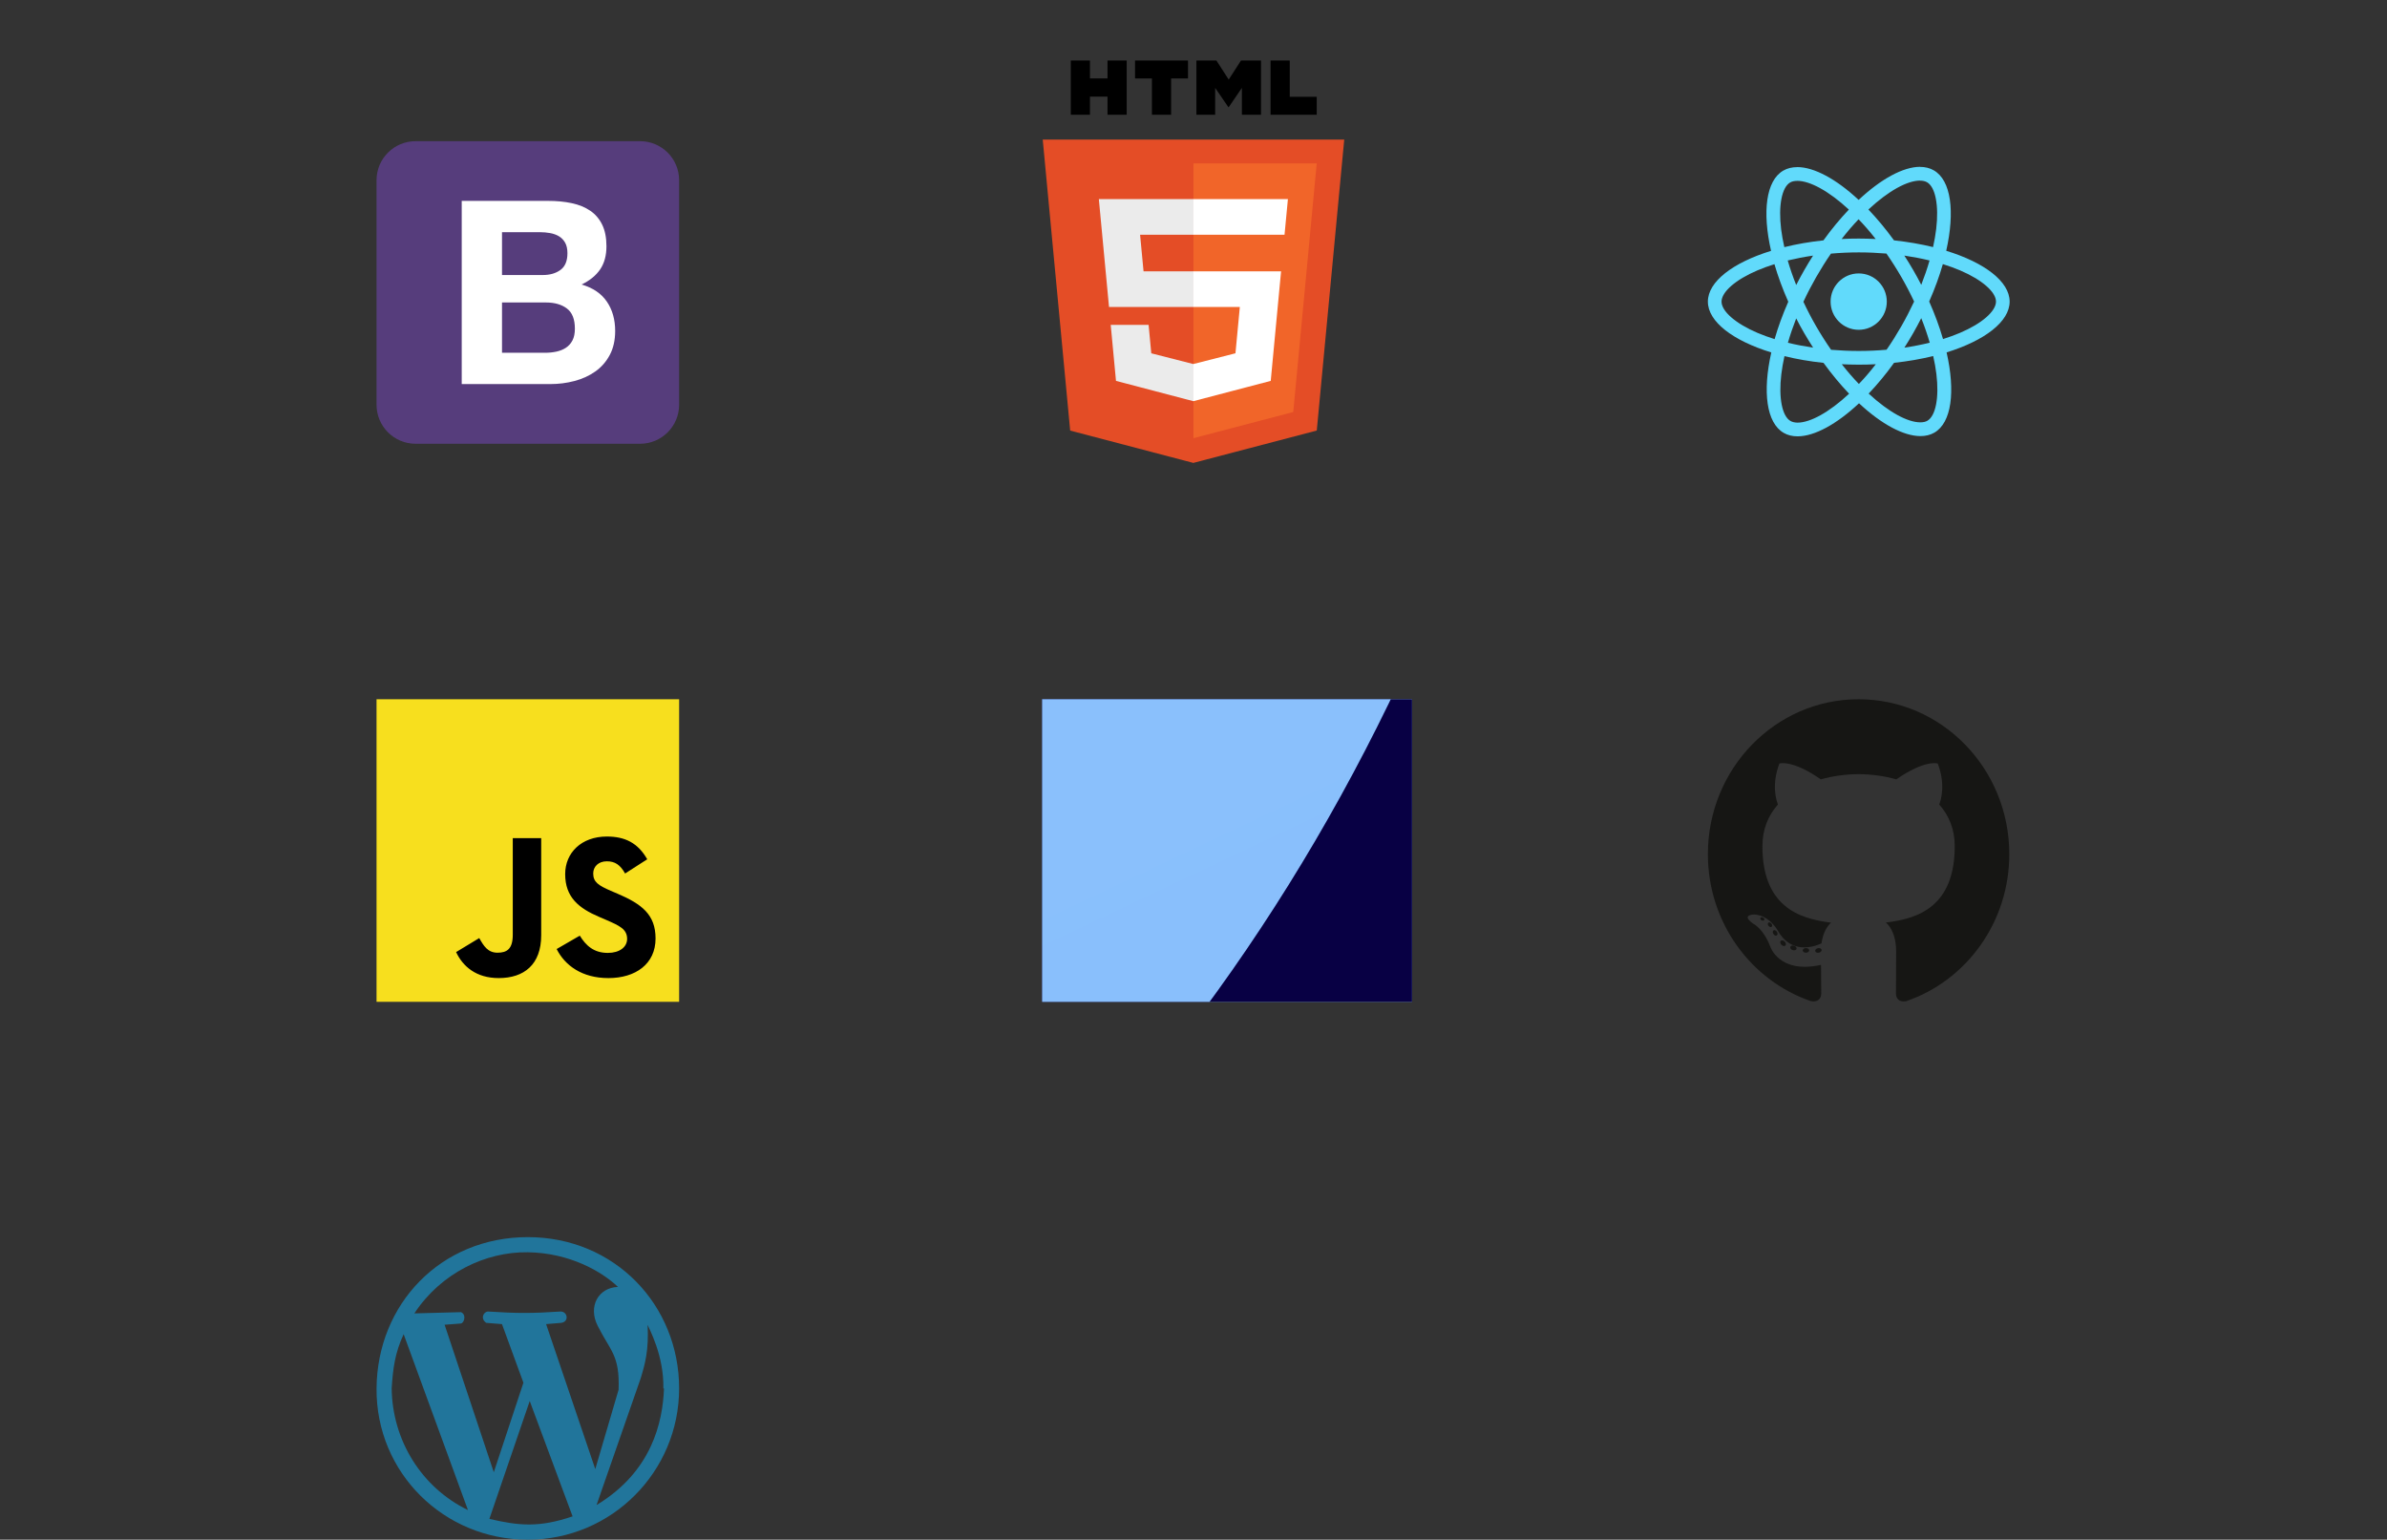 <svg width="355" height="229" viewBox="0 0 355 229" fill="none" xmlns="http://www.w3.org/2000/svg">
<rect x="0" y="0" width="355" height="229" fill="#333333" stroke="none"/>
<path d="M56 60.198C56 63.403 58.598 66 61.802 66H95.198C98.403 66 101 63.402 101 60.198V26.802C101 23.598 98.402 21 95.198 21H61.803C58.597 21 56 23.598 56 26.802V60.197V60.198Z" fill="#563D7C"/>
<path d="M74.661 40.905V34.532H80.27C80.804 34.532 81.319 34.577 81.815 34.666C82.311 34.755 82.75 34.914 83.132 35.143C83.513 35.372 83.819 35.69 84.048 36.097C84.277 36.504 84.391 37.026 84.391 37.661C84.391 38.806 84.048 39.633 83.361 40.142C82.674 40.651 81.796 40.905 80.728 40.905H74.661ZM68.669 29.877V57.123H81.873C83.094 57.123 84.283 56.971 85.441 56.665C86.598 56.36 87.629 55.889 88.532 55.253C89.435 54.617 90.153 53.797 90.688 52.792C91.222 51.787 91.489 50.598 91.489 49.224C91.489 47.519 91.076 46.063 90.249 44.855C89.422 43.646 88.169 42.8 86.49 42.317C87.711 41.732 88.633 40.981 89.257 40.066C89.88 39.15 90.192 38.005 90.192 36.631C90.192 35.359 89.982 34.291 89.562 33.426C89.142 32.561 88.551 31.868 87.787 31.346C87.024 30.825 86.109 30.449 85.04 30.22C83.972 29.991 82.788 29.877 81.491 29.877H68.669ZM74.661 52.468V44.988H81.186C82.483 44.988 83.526 45.287 84.315 45.885C85.104 46.483 85.498 47.481 85.498 48.88C85.498 49.593 85.377 50.178 85.135 50.636C84.894 51.094 84.569 51.456 84.162 51.723C83.755 51.991 83.285 52.181 82.75 52.296C82.216 52.41 81.656 52.468 81.071 52.468H74.661Z" fill="white"/>
<path d="M56 104H101V149H56V104Z" fill="#F7DF1E"/>
<path d="M67.832 141.605L71.276 139.521C71.94 140.699 72.545 141.696 73.994 141.696C75.384 141.696 76.26 141.152 76.26 139.038V124.659H80.489V139.098C80.489 143.478 77.921 145.471 74.175 145.471C70.793 145.471 68.829 143.719 67.832 141.605L67.832 141.605ZM82.786 141.152L86.229 139.159C87.135 140.639 88.314 141.726 90.398 141.726C92.15 141.726 93.267 140.85 93.267 139.642C93.267 138.192 92.119 137.678 90.186 136.833L89.129 136.379C86.078 135.081 84.054 133.45 84.054 130.006C84.054 126.834 86.471 124.418 90.247 124.418C92.935 124.418 94.868 125.354 96.258 127.801L92.965 129.916C92.24 128.617 91.455 128.103 90.247 128.103C89.008 128.103 88.223 128.889 88.223 129.916C88.223 131.184 89.008 131.698 90.82 132.483L91.877 132.936C95.472 134.477 97.496 136.048 97.496 139.582C97.496 143.388 94.506 145.472 90.488 145.472C86.561 145.472 84.024 143.599 82.786 141.152" fill="black"/>
<g clip-path="url(#clip0)">
<path d="M196.015 130.27C194.528 130.279 193.24 130.667 192.16 131.243C191.761 130.387 191.362 129.64 191.296 129.082C191.221 128.434 191.13 128.037 191.221 127.263C191.312 126.489 191.728 125.39 191.728 125.3C191.719 125.219 191.636 124.823 190.781 124.814C189.925 124.805 189.185 124.994 189.102 125.237C189.019 125.48 188.853 126.038 188.745 126.615C188.596 127.461 187.034 130.459 186.145 132.035C185.854 131.423 185.605 130.883 185.555 130.45C185.48 129.802 185.389 129.406 185.48 128.632C185.571 127.857 185.987 126.759 185.987 126.669C185.979 126.588 185.895 126.191 185.04 126.182C184.184 126.173 183.445 126.363 183.362 126.606C183.279 126.849 183.187 127.425 183.004 127.983C182.83 128.542 180.753 133.548 180.213 134.853C179.939 135.52 179.698 136.051 179.523 136.411C179.349 136.771 179.515 136.438 179.498 136.474C179.349 136.78 179.266 136.951 179.266 136.951V136.961C179.149 137.186 179.025 137.402 178.967 137.402C178.925 137.402 178.842 136.798 178.983 135.97C179.291 134.232 180.038 131.522 180.03 131.423C180.03 131.378 180.171 130.901 179.548 130.658C178.942 130.414 178.726 130.82 178.676 130.82C178.626 130.82 178.584 130.964 178.584 130.964C178.584 130.964 179.257 127.911 177.297 127.911C176.067 127.911 174.372 129.361 173.533 130.685C173.001 131 171.871 131.666 170.675 132.378C170.218 132.648 169.745 132.936 169.296 133.197L169.205 133.089C166.829 130.342 162.434 128.397 162.616 124.706C162.683 123.364 163.115 119.825 171.057 115.539C177.563 112.028 182.772 112.991 183.677 115.134C184.965 118.196 180.894 123.886 174.131 124.706C171.556 125.021 170.202 123.94 169.861 123.535C169.504 123.112 169.454 123.094 169.321 123.175C169.105 123.301 169.238 123.679 169.321 123.904C169.52 124.472 170.351 125.48 171.764 125.984C173.001 126.426 176.026 126.669 179.681 125.138C183.777 123.418 186.976 118.646 186.037 114.657C185.081 110.596 178.867 109.264 172.993 111.524C169.495 112.874 165.707 114.981 162.982 117.745C159.742 121.023 159.227 123.886 159.443 125.075C160.199 129.316 165.591 132.08 167.751 134.124C167.643 134.187 167.543 134.25 167.452 134.304C166.372 134.88 162.259 137.213 161.229 139.68C160.066 142.471 161.412 144.479 162.309 144.749C165.084 145.587 167.925 144.083 169.462 141.607C170.991 139.13 170.808 135.916 170.102 134.448L170.077 134.394L170.924 133.854C171.473 133.503 172.013 133.179 172.486 132.899C172.22 133.683 172.029 134.61 171.93 135.961C171.813 137.546 172.412 139.599 173.201 140.409C173.55 140.76 173.965 140.769 174.223 140.769C175.137 140.769 175.552 139.95 176.009 138.968C176.574 137.771 177.072 136.384 177.072 136.384C177.072 136.384 176.449 140.139 178.152 140.139C178.776 140.139 179.399 139.265 179.681 138.815V138.824C179.681 138.824 179.698 138.797 179.731 138.734C179.766 138.678 179.799 138.621 179.831 138.563V138.545C180.08 138.077 180.636 137.005 181.467 135.232C182.539 132.945 183.569 130.081 183.569 130.081C183.569 130.081 183.669 130.784 183.976 131.936C184.159 132.621 184.558 133.368 184.865 134.097C184.616 134.475 184.466 134.691 184.466 134.691L184.475 134.701C184.275 134.989 184.051 135.295 183.818 135.601C182.971 136.699 181.957 137.951 181.825 138.311C181.667 138.734 181.7 139.05 182.007 139.302C182.232 139.482 182.63 139.518 183.054 139.482C183.818 139.428 184.35 139.221 184.616 139.095C185.031 138.932 185.505 138.689 185.962 138.329C186.793 137.663 187.3 136.718 187.25 135.457C187.225 134.764 187.017 134.079 186.76 133.431C186.834 133.314 186.909 133.197 186.984 133.071C188.296 130.991 189.31 128.704 189.31 128.704C189.31 128.704 189.41 129.406 189.717 130.559C189.875 131.144 190.191 131.783 190.473 132.414C189.244 133.503 188.471 134.764 188.205 135.592C187.715 137.123 188.097 137.816 188.82 137.978C189.144 138.05 189.609 137.888 189.958 137.726C190.39 137.573 190.913 137.312 191.395 136.925C192.226 136.258 193.024 135.331 192.982 134.079C192.957 133.503 192.816 132.936 192.625 132.396C193.672 131.927 195.026 131.657 196.746 131.882C200.443 132.351 201.174 134.854 201.033 135.898C200.892 136.943 200.119 137.519 199.861 137.699C199.604 137.87 199.521 137.933 199.546 138.059C199.579 138.248 199.695 138.239 199.919 138.203C200.227 138.149 201.863 137.348 201.93 135.421C202.03 132.945 199.861 130.243 196.015 130.27ZM167.502 140.688C166.28 142.138 164.56 142.687 163.829 142.219C163.04 141.724 163.347 139.59 164.851 138.05C165.765 137.114 166.953 136.249 167.734 135.718C167.909 135.601 168.174 135.43 168.49 135.223C168.54 135.187 168.573 135.169 168.573 135.169C168.631 135.133 168.698 135.088 168.764 135.043C169.321 137.24 168.789 139.167 167.502 140.688ZM176.433 134.106C176.009 135.232 175.112 138.122 174.572 137.96C174.106 137.825 173.824 135.637 174.48 133.476C174.812 132.386 175.519 131.09 175.934 130.585C176.607 129.775 177.338 129.505 177.521 129.838C177.737 130.27 176.698 133.404 176.433 134.106ZM183.802 137.924C183.619 138.023 183.453 138.095 183.378 138.041C183.32 138.005 183.453 137.87 183.453 137.87C183.453 137.87 184.375 136.798 184.741 136.303C184.948 136.015 185.198 135.682 185.463 135.304V135.412C185.463 136.708 184.317 137.573 183.802 137.924ZM189.484 136.519C189.352 136.411 189.368 136.078 189.817 135.034C189.991 134.619 190.39 133.926 191.08 133.269C191.163 133.539 191.213 133.8 191.204 134.043C191.196 135.664 190.133 136.267 189.484 136.519Z" fill="#CF649A"/>
<g clip-path="url(#clip1)">
<path d="M-1039.83 -1072H1459.83V1386H-1039.83V-1072Z" fill="url(#paint0_linear)"/>
<path d="M-841.032 -876.535H1261.05V1190.53H-841.032V-876.535Z" fill="url(#paint1_linear)"/>
<path d="M-435.762 -379.227C-435.762 -379.227 -277.717 -383.385 -147.618 -383.385C-16.153 -383.385 77.585 -352.456 140.518 -298.105C200.668 -246.745 241.229 -159.19 241.229 -59.52C241.229 40.149 210.45 121.705 154.491 179.047C81.759 253.045 -2.996 296.848 -147.618 302.905C-187.571 304.58 -224.549 304.98 -224.549 304.98V628.969H-435.771L-435.762 -379.227ZM-224.558 125.479C-201.611 127.712 -187.229 126.638 -153.217 126.229C-39.916 124.871 30 55.972 30 -48.222C30 -141.826 -27.651 -218.682 -136.42 -222.665C-179.772 -224.248 -224.558 -222.665 -224.558 -222.665V125.479Z" fill="url(#paint2_linear)"/>
</g>
</g>
<path d="M276.413 104C264.036 104 254 114.315 254 127.04C254 137.219 260.422 145.856 269.327 148.902C270.447 149.115 270.859 148.402 270.859 147.794C270.859 147.244 270.838 145.429 270.828 143.504C264.593 144.898 263.277 140.786 263.277 140.786C262.258 138.123 260.789 137.415 260.789 137.415C258.755 135.985 260.942 136.014 260.942 136.014C263.193 136.177 264.378 138.388 264.378 138.388C266.377 141.911 269.621 140.892 270.9 140.304C271.101 138.814 271.682 137.798 272.323 137.223C267.345 136.64 262.111 134.665 262.111 125.836C262.111 123.321 262.987 121.266 264.421 119.652C264.188 119.072 263.421 116.729 264.638 113.555C264.638 113.555 266.52 112.936 270.803 115.917C272.591 115.406 274.508 115.15 276.413 115.142C278.318 115.15 280.237 115.406 282.028 115.917C286.306 112.936 288.185 113.555 288.185 113.555C289.405 116.729 288.638 119.072 288.405 119.652C289.842 121.266 290.712 123.321 290.712 125.836C290.712 134.685 285.468 136.634 280.478 137.204C281.281 137.919 281.998 139.322 281.998 141.471C281.998 144.554 281.972 147.035 281.972 147.794C281.972 148.407 282.375 149.125 283.511 148.899C292.412 145.849 298.826 137.216 298.826 127.04C298.826 114.315 288.791 104 276.413 104Z" fill="#161614"/>
<path d="M262.394 136.821C262.345 136.935 262.17 136.969 262.01 136.891C261.848 136.816 261.756 136.659 261.809 136.545C261.857 136.427 262.033 136.394 262.195 136.473C262.358 136.548 262.451 136.706 262.394 136.821ZM263.497 137.832C263.39 137.934 263.181 137.886 263.039 137.725C262.893 137.565 262.865 137.35 262.974 137.246C263.084 137.145 263.287 137.192 263.434 137.353C263.58 137.515 263.609 137.729 263.497 137.832L263.497 137.832ZM264.253 139.125C264.116 139.224 263.891 139.132 263.753 138.927C263.615 138.722 263.615 138.476 263.756 138.378C263.895 138.279 264.116 138.368 264.257 138.571C264.394 138.779 264.394 139.025 264.253 139.126L264.253 139.125ZM265.532 140.624C265.409 140.763 265.148 140.726 264.956 140.536C264.761 140.35 264.706 140.086 264.829 139.947C264.953 139.808 265.216 139.847 265.409 140.035C265.604 140.221 265.663 140.486 265.533 140.624H265.532ZM267.185 141.13C267.131 141.31 266.879 141.392 266.626 141.316C266.372 141.237 266.206 141.025 266.257 140.843C266.31 140.661 266.563 140.576 266.819 140.658C267.072 140.737 267.238 140.946 267.186 141.13H267.185ZM269.067 141.344C269.073 141.535 268.858 141.692 268.591 141.696C268.323 141.701 268.107 141.548 268.104 141.361C268.104 141.169 268.314 141.013 268.582 141.008C268.849 141.003 269.067 141.156 269.067 141.344ZM270.915 141.272C270.947 141.457 270.762 141.647 270.497 141.698C270.237 141.747 269.996 141.632 269.963 141.449C269.931 141.259 270.12 141.068 270.379 141.019C270.644 140.972 270.881 141.083 270.915 141.272Z" fill="#161614"/>
<g clip-path="url(#clip2)">
<path d="M78.501 229C66.032 229 55.907 219.062 56.001 206.5C56.095 193.938 65.563 184 78.501 184C91.439 184 101.001 194.125 101.001 206.5C101.001 218.875 90.97 229 78.501 229ZM85.157 225.531L78.782 208.375L72.782 225.906C77.189 226.938 80.188 227.218 85.157 225.531ZM69.595 224.594L60.032 198.438C58.719 201.25 58.439 203.594 58.251 206.5C58.345 214.187 62.657 221.218 69.595 224.594ZM98.658 206.5C98.751 201.532 96.502 197.594 96.314 197.032C96.502 200.876 95.938 202.844 95.283 205.001L88.72 223.844C96.97 218.875 98.563 211.468 98.751 206.5H98.658ZM77.845 205.656L74.657 196.938L72.313 196.75C71.376 196.094 71.938 195.063 72.595 195.063C76.813 195.344 79.157 195.344 83.376 195.063C84.408 195.063 84.688 196.563 83.469 196.75L81.219 196.938L88.531 218.5L91.999 206.687C92.187 201.532 90.78 200.969 88.905 197.219C87.405 194.312 88.999 191.5 91.906 191.407C89.561 189.157 84.781 186.344 78.499 186.25C72.218 186.156 65.562 189.344 61.624 195.344L68.562 195.157C69.406 195.532 69.031 196.75 68.562 196.844L66.125 197.032L73.438 218.969L77.845 205.656Z" fill="#21759B"/>
</g>
<g clip-path="url(#clip3)">
<path d="M298.878 44.859C298.878 41.878 295.155 39.052 289.447 37.299C290.764 31.464 290.179 26.822 287.599 25.335C287.005 24.987 286.309 24.822 285.55 24.822V26.868C285.971 26.868 286.309 26.95 286.593 27.106C287.837 27.822 288.377 30.547 287.956 34.051C287.855 34.914 287.691 35.822 287.489 36.749C285.697 36.309 283.739 35.969 281.681 35.749C280.446 34.051 279.165 32.51 277.875 31.162C280.857 28.381 283.657 26.858 285.559 26.858V24.812C283.044 24.812 279.751 26.611 276.421 29.73C273.091 26.629 269.798 24.849 267.282 24.849V26.895C269.176 26.895 271.984 28.409 274.966 31.171C273.686 32.519 272.405 34.051 271.188 35.749C269.121 35.969 267.163 36.309 265.371 36.758C265.16 35.841 265.005 34.951 264.895 34.097C264.465 30.593 264.995 27.868 266.23 27.143C266.505 26.978 266.862 26.904 267.282 26.904V24.858C266.514 24.858 265.819 25.023 265.215 25.372C262.645 26.858 262.068 31.492 263.395 37.309C257.705 39.07 254 41.887 254 44.859C254 47.841 257.723 50.667 263.431 52.419C262.114 58.255 262.699 62.897 265.279 64.383C265.874 64.732 266.569 64.897 267.337 64.897C269.853 64.897 273.146 63.099 276.476 59.98C279.805 63.081 283.099 64.861 285.614 64.861C286.383 64.861 287.078 64.695 287.682 64.347C290.252 62.86 290.828 58.227 289.502 52.41C295.173 50.658 298.878 47.832 298.878 44.859ZM286.968 38.74C286.63 39.923 286.209 41.144 285.733 42.364C285.358 41.63 284.965 40.896 284.535 40.162C284.114 39.428 283.666 38.712 283.218 38.015C284.517 38.208 285.77 38.446 286.968 38.74ZM282.778 48.511C282.065 49.75 281.333 50.924 280.574 52.016C279.211 52.135 277.83 52.199 276.439 52.199C275.058 52.199 273.677 52.135 272.323 52.025C271.563 50.933 270.822 49.768 270.109 48.539C269.414 47.337 268.783 46.116 268.206 44.887C268.773 43.658 269.414 42.428 270.1 41.226C270.813 39.988 271.545 38.813 272.304 37.721C273.667 37.602 275.049 37.538 276.439 37.538C277.82 37.538 279.202 37.602 280.556 37.712C281.315 38.804 282.056 39.969 282.769 41.199C283.465 42.401 284.096 43.621 284.672 44.85C284.096 46.08 283.465 47.309 282.778 48.511ZM285.733 47.318C286.227 48.548 286.648 49.777 286.996 50.97C285.797 51.264 284.535 51.511 283.227 51.704C283.675 50.997 284.123 50.273 284.544 49.529C284.965 48.795 285.358 48.052 285.733 47.318ZM276.457 57.108C275.607 56.227 274.756 55.245 273.914 54.172C274.738 54.209 275.579 54.236 276.43 54.236C277.29 54.236 278.141 54.218 278.973 54.172C278.15 55.245 277.299 56.227 276.457 57.108ZM269.652 51.704C268.353 51.511 267.099 51.273 265.901 50.979C266.24 49.795 266.66 48.575 267.136 47.355C267.511 48.089 267.904 48.823 268.334 49.557C268.764 50.291 269.203 51.007 269.652 51.704ZM276.412 32.611C277.262 33.492 278.113 34.474 278.955 35.547C278.131 35.51 277.29 35.483 276.439 35.483C275.579 35.483 274.729 35.501 273.896 35.547C274.719 34.474 275.57 33.492 276.412 32.611ZM269.642 38.015C269.194 38.721 268.746 39.446 268.325 40.19C267.904 40.923 267.511 41.657 267.136 42.391C266.642 41.162 266.221 39.933 265.874 38.74C267.072 38.455 268.334 38.208 269.642 38.015ZM261.364 49.502C258.126 48.117 256.031 46.3 256.031 44.859C256.031 43.419 258.126 41.593 261.364 40.217C262.151 39.877 263.01 39.575 263.898 39.29C264.419 41.089 265.105 42.96 265.956 44.878C265.114 46.786 264.437 48.649 263.925 50.438C263.02 50.153 262.16 49.841 261.364 49.502ZM266.285 62.613C265.041 61.897 264.501 59.172 264.922 55.667C265.023 54.805 265.188 53.897 265.389 52.97C267.182 53.41 269.139 53.75 271.198 53.97C272.432 55.667 273.713 57.209 275.003 58.557C272.021 61.337 269.222 62.86 267.319 62.86C266.907 62.851 266.56 62.769 266.285 62.613ZM287.983 55.621C288.413 59.126 287.883 61.851 286.648 62.576C286.373 62.741 286.017 62.815 285.596 62.815C283.702 62.815 280.894 61.301 277.912 58.539C279.193 57.19 280.473 55.658 281.69 53.961C283.757 53.741 285.715 53.401 287.508 52.952C287.718 53.878 287.883 54.768 287.983 55.621ZM291.505 49.502C290.719 49.841 289.859 50.144 288.971 50.429C288.45 48.63 287.764 46.759 286.913 44.841C287.755 42.933 288.432 41.07 288.944 39.281C289.85 39.566 290.709 39.877 291.514 40.217C294.753 41.602 296.848 43.419 296.848 44.859C296.838 46.3 294.744 48.126 291.505 49.502Z" fill="#61DAFB"/>
<path d="M276.43 49.052C278.739 49.052 280.61 47.175 280.61 44.859C280.61 42.544 278.739 40.666 276.43 40.666C274.121 40.666 272.25 42.544 272.25 44.859C272.25 47.175 274.121 49.052 276.43 49.052Z" fill="#61DAFB"/>
</g>
<path d="M199.918 20.762L195.833 64.035L177.471 68.849L159.159 64.041L155.078 20.762H199.918Z" fill="#E44D26"/>
<path d="M177.498 65.169L192.336 61.279L195.827 24.3H177.498V65.169Z" fill="#F16529"/>
<path d="M169.557 34.917H177.498V29.609H163.422L163.556 31.033L164.936 45.66H177.498V40.352H170.07L169.557 34.917ZM170.822 48.315H165.187L165.973 56.649L177.472 59.667L177.498 59.661V54.138L177.473 54.144L171.222 52.548L170.822 48.315Z" fill="#EBEBEB"/>
<path d="M159.25 9H162.103V11.665H164.712V9H167.565V17.071H164.712V14.368H162.103V17.071H159.25V9H159.25ZM171.316 11.676H168.805V9H176.682V11.676H174.17V17.071H171.317V11.676H171.317H171.316ZM177.932 9H180.907L182.736 11.836L184.564 9H187.54V17.071H184.699V13.07L182.736 15.94H182.687L180.723 13.07V17.071H177.932V9ZM188.96 9H191.813V14.403H195.825V17.071H188.96V9H188.96Z" fill="black"/>
<path d="M177.479 45.66H184.391L183.74 52.545L177.479 54.142V59.665L188.987 56.649L189.071 55.752L190.39 41.778L190.527 40.352H177.479V45.66ZM177.479 34.904V34.917H191.038L191.151 33.724L191.407 31.033L191.541 29.609H177.479V34.904V34.904Z" fill="white"/>
<defs>
<linearGradient id="paint0_linear" x1="-432.371" y1="-1200.37" x2="525.832" y2="824.368" gradientUnits="userSpaceOnUse">
<stop stop-color="#A0CBFF"/>
<stop offset="0.394" stop-color="#A0CBFE"/>
<stop offset="0.583" stop-color="#8EC2FC"/>
<stop offset="0.784" stop-color="#83BCFB"/>
<stop offset="1" stop-color="#7FBAFB"/>
</linearGradient>
<linearGradient id="paint1_linear" x1="-92.251" y1="-847.406" x2="449.342" y2="952.367" gradientUnits="userSpaceOnUse">
<stop stop-color="#090058"/>
<stop offset="1" stop-color="#070033"/>
</linearGradient>
<linearGradient id="paint2_linear" x1="-730.397" y1="-1092.63" x2="227.798" y2="932.078" gradientUnits="userSpaceOnUse">
<stop stop-color="#A0CBFF"/>
<stop offset="0.394" stop-color="#A0CBFE"/>
<stop offset="0.583" stop-color="#8EC2FC"/>
<stop offset="0.784" stop-color="#83BCFB"/>
<stop offset="1" stop-color="#7FBAFB"/>
</linearGradient>
<clipPath id="clip0">
<rect width="55" height="45" fill="white" transform="translate(155 104)"/>
</clipPath>
<clipPath id="clip1">
<rect width="2500" height="2458" fill="white" transform="translate(-1040 -1072)"/>
</clipPath>
<clipPath id="clip2">
<rect width="45" height="45" fill="white" transform="translate(56 184)"/>
</clipPath>
<clipPath id="clip3">
<rect width="45" height="45" fill="white" transform="translate(254 22)"/>
</clipPath>
</defs>
</svg>
